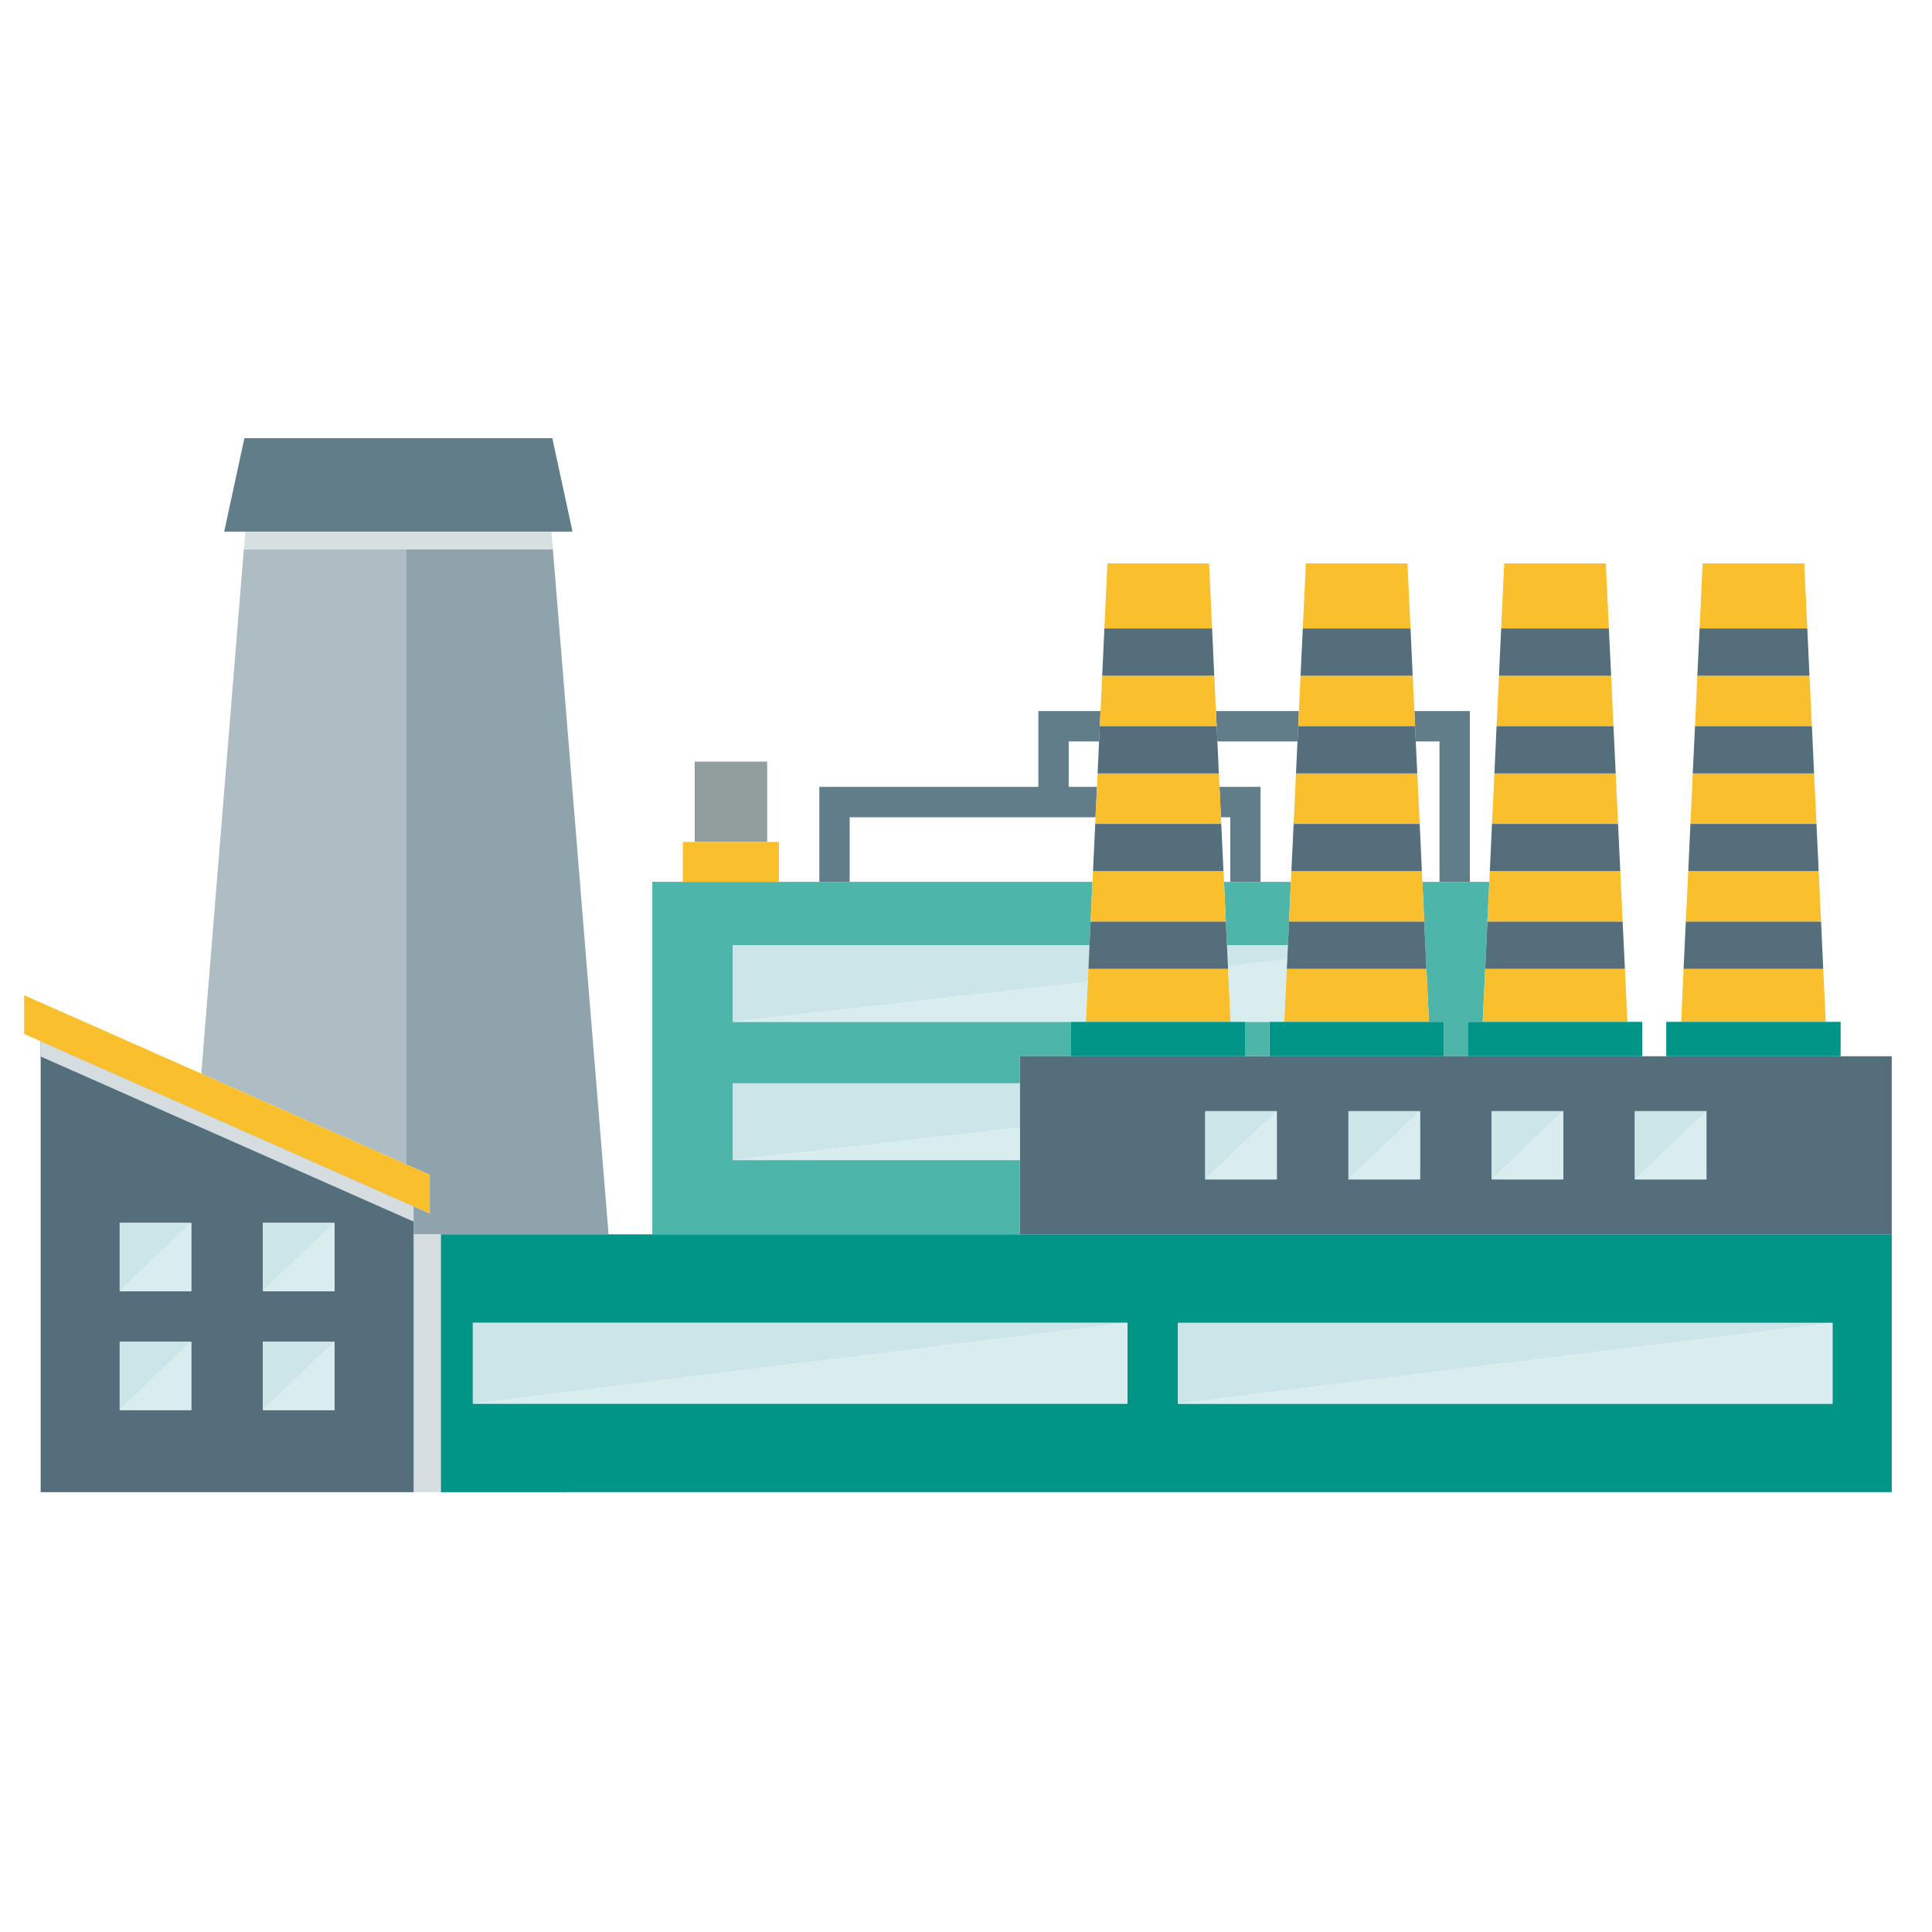 <?xml version="1.0" encoding="utf-8"?>
<!-- Generator: Adobe Illustrator 23.0.3, SVG Export Plug-In . SVG Version: 6.00 Build 0)  -->
<svg version="1.1" id="Ebene_1" xmlns="http://www.w3.org/2000/svg" xmlns:xlink="http://www.w3.org/1999/xlink" x="0px" y="0px"
	 viewBox="0 0 240 240" style="enable-background:new 0 0 240 240;" xml:space="preserve">
<style type="text/css">
	.st0{fill:none;}
	.st1{fill:#617D8A;}
	.st2{fill:#4EB5AB;}
	.st3{fill:#929D9D;}
	.st4{fill:#FABF2C;}
	.st5{fill:#CBE5E9;}
	.st6{fill:#D9EDEF;}
	.st7{fill:#AEBDC4;}
	.st8{fill:#8FA3AD;}
	.st9{fill:#009587;}
	.st10{fill:#D6DDE1;}
	.st11{fill:#546E7B;}
	.st12{fill:#D6E0E1;}
</style>
<g>
	<rect x="0" class="st0" width="240" height="240"/>
</g>
<g>
	<polygon class="st0" points="132.76,92.1 132.76,97.75 136.27,97.75 136.35,96.08 136.53,92.1 	"/>
	<polygon class="st0" points="160.42,108.21 160.7,102.35 160.99,96.08 161.18,92.1 151.23,92.1 151.41,96.08 151.49,97.75 
		156.59,97.75 156.59,109.55 152.83,109.55 152.83,101.52 151.67,101.52 151.71,102.35 151.98,108.21 152.05,109.55 160.36,109.55 	
		"/>
	<polygon class="st1" points="132.76,97.75 132.76,92.1 136.53,92.1 136.62,90.21 136.71,88.33 128.99,88.33 128.99,97.75 
		101.78,97.75 101.78,109.55 105.55,109.55 105.55,101.52 136.09,101.52 136.27,97.75 	"/>
	<polygon class="st1" points="152.83,109.55 156.59,109.55 156.59,97.75 151.49,97.75 151.67,101.52 152.83,101.52 	"/>
	<polygon class="st1" points="175.87,92.1 178.82,92.1 178.82,109.55 182.59,109.55 182.59,88.33 175.7,88.33 175.79,90.21 	"/>
	<polygon class="st1" points="151.23,92.1 161.18,92.1 161.27,90.21 161.35,88.33 151.05,88.33 151.14,90.21 	"/>
	<rect x="154.71" y="126.94" class="st2" width="2.98" height="4.26"/>
	<polygon class="st2" points="126.7,144.11 91.04,144.11 91.04,134.58 126.7,134.58 126.7,131.21 133.05,131.21 133.05,126.94 
		91.04,126.94 91.04,117.42 135.34,117.42 135.48,114.49 135.71,109.55 96.76,109.55 95.3,109.55 86.3,109.55 84.83,109.55 
		81.03,109.55 81.03,153.34 126.7,153.34 	"/>
	<polygon class="st2" points="159.99,117.42 160.13,114.49 160.36,109.55 152.05,109.55 152.28,114.49 152.42,117.42 	"/>
	<polygon class="st2" points="177.2,120.35 177.51,126.94 179.36,126.94 179.36,131.21 182.34,131.21 182.34,126.94 184.19,126.94 
		184.5,120.35 184.77,114.49 185.01,109.55 176.69,109.55 176.92,114.49 	"/>
	<rect x="86.3" y="94.61" class="st3" width="9" height="9.98"/>
	<polygon class="st4" points="95.3,109.55 96.76,109.55 96.76,104.59 95.3,104.59 86.3,104.59 84.83,104.59 84.83,109.55 
		86.3,109.55 	"/>
	<polygon class="st5" points="135.21,120.35 135.34,117.42 91.04,117.42 91.04,126.94 135.13,121.97 	"/>
	<polygon class="st5" points="159.99,117.42 152.42,117.42 152.54,120.01 159.91,119.18 	"/>
	<polygon class="st5" points="91.04,144.11 126.7,140.08 126.7,134.58 91.04,134.58 	"/>
	<polygon class="st6" points="159.91,119.18 152.54,120.01 152.55,120.35 152.86,126.94 154.71,126.94 157.7,126.94 159.54,126.94 
		159.85,120.35 	"/>
	<polygon class="st6" points="135.13,121.97 91.04,126.94 133.05,126.94 134.9,126.94 	"/>
	<polygon class="st6" points="126.7,144.11 126.7,140.08 91.04,144.11 	"/>
	<polygon class="st7" points="51.38,185.36 51.38,185.36 78.2,185.36 78.2,185.36 54.75,185.36 	"/>
	<polygon class="st7" points="50.44,68.24 30.29,68.24 25,133.37 50.44,144.64 	"/>
	<polygon class="st8" points="50.44,144.64 53.39,145.94 53.39,150.75 51.38,149.86 51.38,151.74 51.38,153.34 54.75,153.34 
		75.6,153.34 68.68,68.24 50.44,68.24 	"/>
	<path class="st9" d="M81.03,153.34H75.6H54.75v32.02H78.2h2.83h113.05H235v-32.02H126.7H81.03z M146.33,164.33h81.31v10.05h-81.31
		V164.33z M140.05,174.37H58.74v-10.05h81.31V174.37z"/>
	<rect x="51.38" y="153.34" class="st10" width="3.37" height="32.02"/>
	<path class="st11" d="M228.65,131.21h-21.66H204h-21.66h-2.98H157.7h-2.98h-21.66h-6.35v3.37v5.5v4.02v9.24H235v-22.13H228.65z
		 M158.61,146.51h-8.89v-8.48h8.89V146.51z M176.4,146.51h-8.89v-8.48h8.89V146.51z M194.19,146.51h-8.89v-8.48h8.89V146.51z
		 M211.98,146.51h-8.89v-8.48h8.89V146.51z"/>
	<polygon class="st4" points="150.19,69.99 137.57,69.99 137.19,78.07 150.57,78.07 	"/>
	<polygon class="st4" points="151.67,101.52 151.49,97.75 151.41,96.08 136.35,96.08 136.27,97.75 136.09,101.52 136.05,102.35 
		151.71,102.35 	"/>
	<polygon class="st4" points="151.14,90.21 151.05,88.33 150.84,83.94 136.92,83.94 136.71,88.33 136.62,90.21 	"/>
	<polygon class="st4" points="152.28,114.49 152.05,109.55 151.98,108.21 135.78,108.21 135.71,109.55 135.48,114.49 	"/>
	<polygon class="st4" points="135.21,120.35 135.13,121.97 134.9,126.94 152.86,126.94 152.55,120.35 	"/>
	<polygon class="st4" points="174.84,69.99 162.22,69.99 161.84,78.07 175.22,78.07 	"/>
	<polygon class="st4" points="160.7,102.35 176.36,102.35 176.06,96.08 160.99,96.08 	"/>
	<polygon class="st4" points="160.36,109.55 160.13,114.49 176.92,114.49 176.69,109.55 176.63,108.21 160.42,108.21 	"/>
	<polygon class="st4" points="175.79,90.21 175.7,88.33 175.49,83.94 161.56,83.94 161.35,88.33 161.27,90.21 	"/>
	<polygon class="st4" points="159.54,126.94 175.49,126.94 177.51,126.94 177.2,120.35 159.85,120.35 	"/>
	<polygon class="st4" points="199.48,69.99 186.86,69.99 186.48,78.07 199.86,78.07 	"/>
	<polygon class="st4" points="200.14,83.94 186.21,83.94 185.91,90.21 200.43,90.21 	"/>
	<polygon class="st4" points="200.71,96.08 185.64,96.08 185.34,102.35 201,102.35 	"/>
	<polygon class="st4" points="184.19,126.94 202.16,126.94 201.85,120.35 184.5,120.35 	"/>
	<polygon class="st4" points="201.57,114.49 201.28,108.21 185.07,108.21 185.01,109.55 184.77,114.49 	"/>
	<polygon class="st4" points="224.13,69.99 211.51,69.99 211.13,78.07 224.51,78.07 	"/>
	<polygon class="st4" points="224.78,83.94 210.85,83.94 210.56,90.21 225.08,90.21 	"/>
	<polygon class="st4" points="225.35,96.08 210.28,96.08 209.99,102.35 225.65,102.35 	"/>
	<polygon class="st4" points="225.92,108.21 209.72,108.21 209.42,114.49 226.22,114.49 	"/>
	<polygon class="st4" points="226.49,120.35 209.14,120.35 208.84,126.94 226.8,126.94 	"/>
	<polygon class="st9" points="152.86,126.94 134.9,126.94 133.05,126.94 133.05,131.21 154.71,131.21 154.71,126.94 	"/>
	<polygon class="st9" points="177.51,126.94 175.49,126.94 159.54,126.94 157.7,126.94 157.7,131.21 179.36,131.21 179.36,126.94 	
		"/>
	<polygon class="st9" points="182.34,126.94 182.34,131.21 204,131.21 204,126.94 202.16,126.94 184.19,126.94 	"/>
	<polygon class="st9" points="228.65,126.94 226.8,126.94 208.84,126.94 206.99,126.94 206.99,131.21 228.65,131.21 	"/>
	<path class="st11" d="M51.38,153.34v-1.6L5.05,131.23v54.13h15.72h30.61v0V153.34z M23.76,175.16h-8.89v-8.48h8.89V175.16z
		 M23.76,160.39h-8.89v-8.48h8.89V160.39z M41.55,175.16h-8.89v-8.48h8.89V175.16z M41.55,160.39h-8.89v-8.48h8.89V160.39z"/>
	<polygon class="st11" points="51.38,149.86 5.05,129.35 5.05,131.23 51.38,151.74 	"/>
	<polygon class="st10" points="51.38,149.86 5.05,129.35 5.05,131.23 51.38,151.74 	"/>
	<polygon class="st4" points="53.39,150.75 53.39,145.94 50.44,144.64 25,133.37 3.04,123.65 3,123.73 3,128.44 5.05,129.35 
		51.38,149.86 	"/>
	<polygon class="st11" points="150.57,78.07 137.19,78.07 136.92,83.94 150.84,83.94 	"/>
	<polygon class="st11" points="175.22,78.07 161.84,78.07 161.56,83.94 175.49,83.94 	"/>
	<polygon class="st11" points="199.86,78.07 186.48,78.07 186.21,83.94 200.14,83.94 	"/>
	<polygon class="st11" points="224.51,78.07 211.13,78.07 210.85,83.94 224.78,83.94 	"/>
	<polygon class="st11" points="151.14,90.21 136.62,90.21 136.53,92.1 136.35,96.08 151.41,96.08 151.23,92.1 	"/>
	<polygon class="st11" points="161.27,90.21 161.18,92.1 160.99,96.08 176.06,96.08 175.87,92.1 175.79,90.21 	"/>
	<polygon class="st11" points="200.43,90.21 185.91,90.21 185.64,96.08 200.71,96.08 	"/>
	<polygon class="st11" points="225.08,90.21 210.56,90.21 210.28,96.08 225.35,96.08 	"/>
	<polygon class="st11" points="151.71,102.35 136.05,102.35 135.78,108.21 151.98,108.21 	"/>
	<polygon class="st11" points="160.42,108.21 176.63,108.21 176.36,102.35 160.7,102.35 	"/>
	<polygon class="st11" points="201,102.35 185.34,102.35 185.07,108.21 201.28,108.21 	"/>
	<polygon class="st11" points="225.65,102.35 209.99,102.35 209.72,108.21 225.92,108.21 	"/>
	<polygon class="st11" points="152.55,120.35 152.54,120.01 152.42,117.42 152.28,114.49 135.48,114.49 135.34,117.42 
		135.21,120.35 	"/>
	<polygon class="st11" points="159.91,119.18 159.85,120.35 177.2,120.35 176.92,114.49 160.13,114.49 159.99,117.42 	"/>
	<polygon class="st11" points="184.5,120.35 201.85,120.35 201.57,114.49 184.77,114.49 	"/>
	<polygon class="st11" points="226.22,114.49 209.42,114.49 209.14,120.35 226.49,120.35 	"/>
	<polygon class="st12" points="68.68,68.24 68.5,66.04 30.47,66.04 30.29,68.24 50.44,68.24 	"/>
	<polygon class="st1" points="71.12,66.04 68.61,54.43 30.36,54.43 27.85,66.04 30.47,66.04 68.5,66.04 	"/>
	<polygon class="st5" points="58.74,174.37 140.05,164.33 58.74,164.33 	"/>
	<polygon class="st5" points="146.33,164.33 146.33,174.37 227.64,164.33 	"/>
	<polygon class="st6" points="140.05,174.37 140.05,164.33 58.74,174.37 	"/>
	<polygon class="st6" points="227.64,164.33 146.33,174.37 227.64,174.37 	"/>
	<polygon class="st5" points="14.87,160.39 23.76,151.92 14.87,151.92 	"/>
	<polygon class="st5" points="32.66,160.39 41.55,151.92 32.66,151.92 	"/>
	<polygon class="st5" points="14.87,175.16 23.76,166.68 14.87,166.68 	"/>
	<polygon class="st5" points="32.66,175.16 41.55,166.68 32.66,166.68 	"/>
	<polygon class="st6" points="23.76,160.39 23.76,151.92 14.87,160.39 	"/>
	<polygon class="st6" points="41.55,160.39 41.55,151.92 32.66,160.39 	"/>
	<polygon class="st6" points="23.76,175.16 23.76,166.68 14.87,175.16 	"/>
	<polygon class="st6" points="41.55,175.16 41.55,166.68 32.66,175.16 	"/>
	<polygon class="st5" points="149.72,146.51 158.61,138.04 149.72,138.04 	"/>
	<polygon class="st5" points="167.51,146.51 176.4,138.04 167.51,138.04 	"/>
	<polygon class="st5" points="185.3,146.51 194.19,138.04 185.3,138.04 	"/>
	<polygon class="st5" points="203.09,146.51 211.98,138.04 203.09,138.04 	"/>
	<polygon class="st6" points="158.61,146.51 158.61,138.04 149.72,146.51 	"/>
	<polygon class="st6" points="176.4,146.51 176.4,138.04 167.51,146.51 	"/>
	<polygon class="st6" points="194.19,146.51 194.19,138.04 185.3,146.51 	"/>
	<polygon class="st6" points="211.98,146.51 211.98,138.04 203.09,146.51 	"/>
</g>
</svg>
